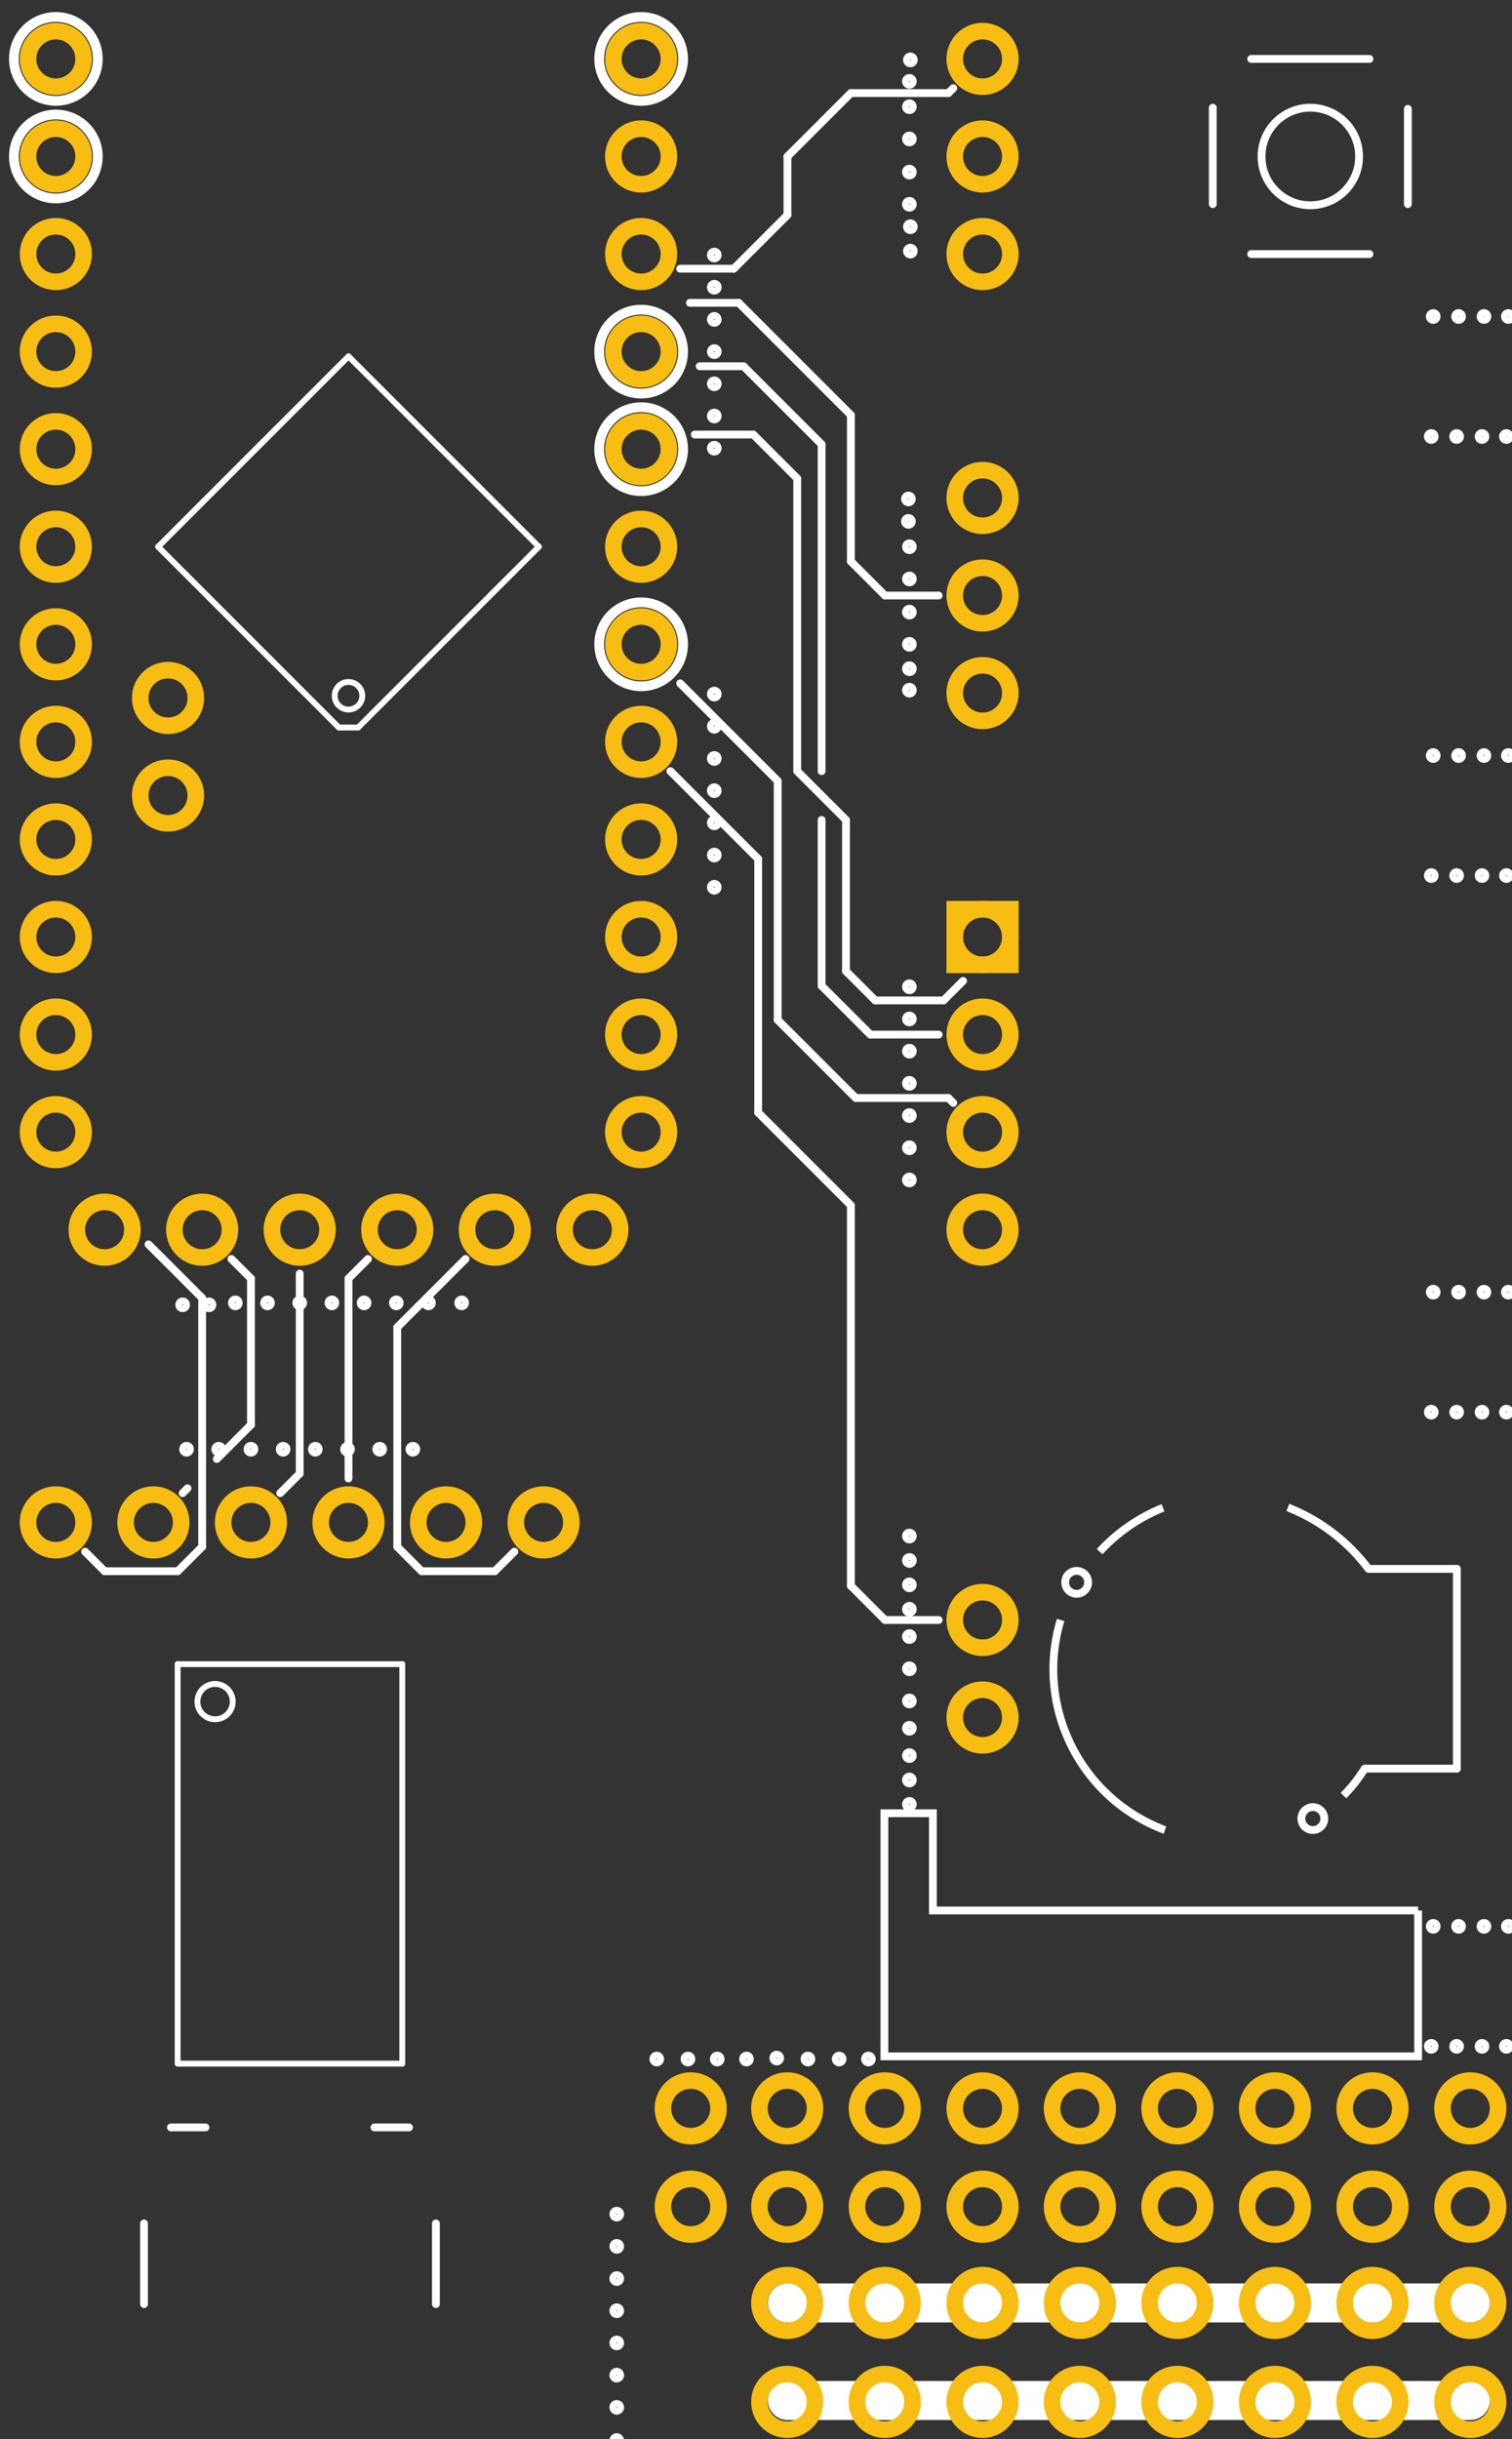 <?xml version='1.0' encoding='utf-8'?>
<!DOCTYPE svg>
<!-- Generator: Adobe Illustrator 17.0.0, SVG Export Plug-In . SVG Version: 6.00 Build 0)  -->
<svg xmlns="http://www.w3.org/2000/svg" width="1.55in" x="0px" version="1.1" y="0px" gorn="0"  height="2.5in" viewBox="0 0 111.6 180" xmlns:xml="http://www.w3.org/XML/1998/namespace" id="Layer_1" enable-background="new 0 0 111.6 180" xml:space="preserve">
    <rect x="0" y="0" width="111.6" height="180" fill="#333333" stroke="none"/>
    <desc >
        <referenceFile >ProtoSnap-v14a_pcb-02.svg</referenceFile>
    </desc>
    <desc >Fritzing footprint generated by brd2svg</desc>
    <g gorn="0.2"  id="silkscreen">
        <path fill="none"  stroke="#FFFFFF" stroke-width="0.576" d="M104.671,140.987H68.857v-7.177h-3.581v17.942h39.395L104.671,140.987 M96.054,134.203c0,0.467,0.379,0.846,0.846,0.846s0.846-0.379,0.846-0.846s-0.379-0.846-0.846-0.846C96.433,133.357,96.054,133.736,96.054,134.203z M78.621,116.77c0,0.467,0.379,0.846,0.846,0.846s0.846-0.379,0.846-0.846s-0.379-0.846-0.846-0.846C79,115.924,78.621,116.303,78.621,116.77z M66.87,15.076c0,0.139,0.112,0.252,0.251,0.253s0.252-0.112,0.253-0.251v-0.001c0-0.139-0.112-0.252-0.251-0.253s-0.252,0.112-0.253,0.251V15.076z M66.87,12.7c0,0.139,0.112,0.252,0.251,0.253s0.252-0.112,0.253-0.251v-0.001c0-0.139-0.112-0.252-0.251-0.253s-0.252,0.112-0.253,0.251C66.87,12.699,66.87,12.7,66.87,12.7z M66.87,10.252c0,0.139,0.112,0.252,0.251,0.253s0.252-0.112,0.253-0.251v-0.001c0-0.139-0.112-0.252-0.251-0.253s-0.252,0.112-0.253,0.251C66.87,10.251,66.87,10.252,66.87,10.252z M66.87,7.876c0,0.139,0.112,0.252,0.251,0.253s0.252-0.112,0.253-0.251V7.877c0-0.139-0.112-0.252-0.251-0.253S66.87,7.735,66.87,7.876L66.87,7.876z M45.27,165.772c0,0.139,0.113,0.252,0.252,0.252s0.252-0.113,0.252-0.252s-0.113-0.252-0.252-0.252S45.27,165.633,45.27,165.772L45.27,165.772z M45.27,168.148c0,0.139,0.113,0.252,0.252,0.252s0.252-0.113,0.252-0.252s-0.113-0.252-0.252-0.252S45.27,168.009,45.27,168.148z M45.27,170.524c0,0.139,0.113,0.252,0.252,0.252s0.252-0.113,0.252-0.252s-0.113-0.252-0.252-0.252S45.27,170.385,45.27,170.524z M45.27,172.9c0,0.139,0.113,0.252,0.252,0.252s0.252-0.113,0.252-0.252s-0.113-0.252-0.252-0.252S45.27,172.761,45.27,172.9z M45.27,175.276c0,0.139,0.113,0.252,0.252,0.252s0.252-0.113,0.252-0.252s-0.113-0.252-0.252-0.252S45.27,175.137,45.27,175.276z M45.27,177.652c0,0.139,0.113,0.252,0.252,0.252s0.252-0.113,0.252-0.252s-0.113-0.252-0.252-0.252S45.27,177.513,45.27,177.652z M45.27,163.396c0,0.139,0.113,0.252,0.252,0.252s0.252-0.113,0.252-0.252s-0.113-0.252-0.252-0.252S45.27,163.257,45.27,163.396L45.27,163.396z M45.27,180.1c0,0.139,0.113,0.252,0.252,0.252s0.252-0.113,0.252-0.252s-0.113-0.252-0.252-0.252S45.27,179.961,45.27,180.1z M66.87,120.772c0,0.139,0.112,0.252,0.251,0.253s0.252-0.112,0.253-0.251c0-0.001,0-0.001,0-0.001c0-0.139-0.112-0.252-0.251-0.253S66.871,120.632,66.87,120.772L66.87,120.772z M66.87,123.148c0,0.139,0.112,0.252,0.251,0.253s0.252-0.112,0.253-0.251c0-0.001,0-0.001,0-0.001c0-0.139-0.112-0.252-0.251-0.253S66.871,123.008,66.87,123.148L66.87,123.148z M66.87,125.524c0,0.139,0.112,0.252,0.251,0.253s0.252-0.112,0.253-0.251c0-0.001,0-0.001,0-0.001c0-0.139-0.112-0.252-0.251-0.253S66.871,125.384,66.87,125.524L66.87,125.524z M66.87,84.7c0,0.139,0.112,0.252,0.251,0.253s0.252-0.112,0.253-0.251c0-0.001,0-0.001,0-0.001c0-0.139-0.112-0.252-0.251-0.253S66.871,84.56,66.87,84.7L66.87,84.7z M66.87,82.324c0,0.139,0.112,0.252,0.251,0.253s0.252-0.112,0.253-0.251c0-0.001,0-0.001,0-0.001c0-0.139-0.112-0.252-0.251-0.253S66.871,82.184,66.87,82.324L66.87,82.324z M66.87,79.948c0,0.139,0.112,0.252,0.251,0.253s0.252-0.112,0.253-0.251c0-0.001,0-0.001,0-0.001c0-0.139-0.112-0.252-0.251-0.253S66.871,79.808,66.87,79.948L66.87,79.948z M66.87,77.572c0,0.139,0.112,0.252,0.251,0.253s0.252-0.112,0.253-0.251c0-0.001,0-0.001,0-0.001c0-0.139-0.112-0.252-0.251-0.253S66.871,77.432,66.87,77.572L66.87,77.572z M66.87,75.196c0,0.139,0.112,0.252,0.251,0.253s0.252-0.112,0.253-0.251c0-0.001,0-0.001,0-0.001c0-0.139-0.112-0.252-0.251-0.253S66.871,75.056,66.87,75.196L66.87,75.196z M66.87,72.82c0,0.139,0.112,0.252,0.251,0.253s0.252-0.112,0.253-0.251c0-0.001,0-0.001,0-0.001c0-0.139-0.112-0.252-0.251-0.253S66.871,72.68,66.87,72.82L66.87,72.82z M66.87,87.076c0,0.139,0.112,0.252,0.251,0.253s0.252-0.112,0.253-0.251c0-0.001,0-0.001,0-0.001c0-0.139-0.112-0.252-0.251-0.253S66.871,86.936,66.87,87.076L66.87,87.076z M66.87,47.548c0,0.139,0.112,0.252,0.251,0.253s0.252-0.112,0.253-0.251v-0.001c0-0.139-0.112-0.252-0.251-0.253S66.871,47.408,66.87,47.548L66.87,47.548z M66.87,45.172c0,0.139,0.112,0.252,0.251,0.253s0.252-0.112,0.253-0.251v-0.001c0-0.139-0.112-0.252-0.251-0.253S66.871,45.032,66.87,45.172L66.87,45.172z M66.87,42.724c0,0.139,0.112,0.252,0.251,0.253s0.252-0.112,0.253-0.251v-0.001c0-0.139-0.112-0.252-0.251-0.253S66.871,42.584,66.87,42.724L66.87,42.724z M66.87,40.348c0,0.139,0.112,0.252,0.251,0.253s0.252-0.112,0.253-0.251v-0.001c0-0.139-0.112-0.252-0.251-0.253S66.871,40.208,66.87,40.348L66.87,40.348z M52.47,30.7c0,0.139,0.113,0.252,0.252,0.252s0.252-0.113,0.252-0.252s-0.113-0.252-0.252-0.252S52.47,30.561,52.47,30.7L52.47,30.7z M52.47,28.324c0,0.139,0.113,0.252,0.252,0.252s0.252-0.113,0.252-0.252s-0.113-0.252-0.252-0.252C52.583,28.072,52.47,28.185,52.47,28.324L52.47,28.324z M52.47,25.948c0,0.139,0.113,0.252,0.252,0.252s0.252-0.113,0.252-0.252s-0.113-0.252-0.252-0.252S52.47,25.809,52.47,25.948z M52.47,23.572c0,0.139,0.113,0.252,0.252,0.252s0.252-0.113,0.252-0.252s-0.113-0.252-0.252-0.252S52.47,23.433,52.47,23.572z M52.47,21.196c0,0.139,0.113,0.252,0.252,0.252s0.252-0.113,0.252-0.252s-0.113-0.252-0.252-0.252C52.583,20.944,52.47,21.057,52.47,21.196L52.47,21.196z M52.47,18.82c0,0.139,0.113,0.252,0.252,0.252s0.252-0.113,0.252-0.252s-0.113-0.252-0.252-0.252C52.583,18.568,52.47,18.681,52.47,18.82L52.47,18.82z M52.47,33.076c0,0.139,0.113,0.252,0.252,0.252s0.252-0.113,0.252-0.252s-0.113-0.252-0.252-0.252S52.47,32.937,52.47,33.076z M52.47,63.1c0,0.139,0.113,0.252,0.252,0.252s0.252-0.113,0.252-0.252s-0.113-0.252-0.252-0.252S52.47,62.961,52.47,63.1L52.47,63.1z M52.47,60.724c0,0.139,0.113,0.252,0.252,0.252s0.252-0.113,0.252-0.252s-0.113-0.252-0.252-0.252S52.47,60.585,52.47,60.724L52.47,60.724z M52.47,58.348c0,0.139,0.113,0.252,0.252,0.252s0.252-0.113,0.252-0.252s-0.113-0.252-0.252-0.252S52.47,58.209,52.47,58.348L52.47,58.348z M52.47,55.972c0,0.139,0.113,0.252,0.252,0.252s0.252-0.113,0.252-0.252s-0.113-0.252-0.252-0.252S52.47,55.833,52.47,55.972L52.47,55.972z M52.47,53.596c0,0.139,0.113,0.252,0.252,0.252s0.252-0.113,0.252-0.252s-0.113-0.252-0.252-0.252S52.47,53.457,52.47,53.596z M52.47,51.22c0,0.139,0.113,0.252,0.252,0.252s0.252-0.113,0.252-0.252s-0.113-0.252-0.252-0.252C52.583,50.968,52.47,51.081,52.47,51.22L52.47,51.22z M52.47,65.476c0,0.139,0.113,0.252,0.252,0.252s0.252-0.113,0.252-0.252s-0.113-0.252-0.252-0.252S52.47,65.337,52.47,65.476z M19.494,96.148c0,0.139,0.113,0.252,0.252,0.252s0.252-0.113,0.252-0.252c0,0,0,0,0-0.001c0-0.139-0.113-0.252-0.252-0.252S19.494,96.008,19.494,96.148L19.494,96.148z M21.87,96.148c0,0.139,0.113,0.252,0.252,0.252s0.252-0.113,0.252-0.252c0,0,0,0,0-0.001c0-0.139-0.113-0.252-0.252-0.252S21.87,96.008,21.87,96.148L21.87,96.148z M24.246,96.148c0,0.139,0.113,0.252,0.252,0.252s0.252-0.113,0.252-0.252c0,0,0,0,0-0.001c0-0.139-0.113-0.252-0.252-0.252S24.246,96.008,24.246,96.148L24.246,96.148z M26.622,96.148c0,0.139,0.113,0.252,0.252,0.252s0.252-0.113,0.252-0.252c0,0,0,0,0-0.001c0-0.139-0.113-0.252-0.252-0.252S26.622,96.008,26.622,96.148L26.622,96.148z M28.998,96.148c0,0.139,0.113,0.252,0.252,0.252s0.252-0.113,0.252-0.252c0,0,0,0,0-0.001c0-0.139-0.113-0.252-0.252-0.252S28.998,96.008,28.998,96.148L28.998,96.148z M31.374,96.148c0,0.139,0.113,0.252,0.252,0.252s0.252-0.113,0.252-0.252c0,0,0,0,0-0.001c0-0.139-0.113-0.252-0.252-0.252S31.374,96.008,31.374,96.148L31.374,96.148z M17.118,96.148c0,0.139,0.113,0.252,0.252,0.252s0.252-0.113,0.252-0.252c0,0,0,0,0-0.001c0-0.139-0.113-0.252-0.252-0.252S17.118,96.008,17.118,96.148L17.118,96.148z M33.822,96.148c0,0.139,0.113,0.252,0.252,0.252s0.252-0.113,0.252-0.252s-0.113-0.252-0.252-0.252C33.935,95.896,33.822,96.009,33.822,96.148L33.822,96.148z M15.894,106.948c0,0.139,0.113,0.252,0.252,0.252s0.252-0.113,0.252-0.252c0,0,0,0,0-0.001c0-0.139-0.113-0.252-0.252-0.252S15.894,106.808,15.894,106.948L15.894,106.948z M18.27,106.948c0,0.139,0.113,0.252,0.252,0.252s0.252-0.113,0.252-0.252c0,0,0,0,0-0.001c0-0.139-0.113-0.252-0.252-0.252S18.27,106.808,18.27,106.948L18.27,106.948z M20.646,106.948c0,0.139,0.113,0.252,0.252,0.252s0.252-0.113,0.252-0.252c0,0,0,0,0-0.001c0-0.139-0.113-0.252-0.252-0.252S20.646,106.808,20.646,106.948L20.646,106.948z M23.022,106.948c0,0.139,0.113,0.252,0.252,0.252s0.252-0.113,0.252-0.252c0,0,0,0,0-0.001c0-0.139-0.113-0.252-0.252-0.252S23.022,106.808,23.022,106.948L23.022,106.948z M25.398,106.948c0,0.139,0.113,0.252,0.252,0.252s0.252-0.113,0.252-0.252c0,0,0,0,0-0.001c0-0.139-0.113-0.252-0.252-0.252S25.398,106.808,25.398,106.948L25.398,106.948z M27.774,106.948c0,0.139,0.113,0.252,0.252,0.252s0.252-0.113,0.252-0.252c0,0,0,0,0-0.001c0-0.139-0.113-0.252-0.252-0.252S27.774,106.808,27.774,106.948L27.774,106.948z M13.518,106.948c0,0.139,0.113,0.252,0.252,0.252s0.252-0.113,0.252-0.252c0,0,0,0,0-0.001c0-0.139-0.113-0.252-0.252-0.252S13.518,106.808,13.518,106.948L13.518,106.948z M30.222,106.948c0,0.139,0.113,0.252,0.252,0.252s0.252-0.113,0.252-0.252c0,0,0,0,0-0.001c0-0.139-0.113-0.252-0.252-0.252S30.222,106.808,30.222,106.948L30.222,106.948z M54.846,151.948c0,0.139,0.113,0.252,0.252,0.252s0.252-0.113,0.252-0.252s-0.113-0.252-0.252-0.252S54.846,151.809,54.846,151.948z M59.382,151.948c0,0.139,0.113,0.252,0.252,0.252s0.252-0.113,0.252-0.252s-0.113-0.252-0.252-0.252S59.382,151.809,59.382,151.948z M61.686,151.948c0,0.139,0.113,0.252,0.252,0.252s0.252-0.113,0.252-0.252s-0.113-0.252-0.252-0.252S61.686,151.809,61.686,151.948z M57.078,151.876c0,0.139,0.113,0.252,0.252,0.252s0.252-0.113,0.252-0.252s-0.113-0.252-0.252-0.252C57.191,151.624,57.078,151.737,57.078,151.876z M63.846,151.948c0,0.139,0.113,0.252,0.252,0.252s0.252-0.113,0.252-0.252s-0.113-0.252-0.252-0.252S63.846,151.809,63.846,151.948z M15.174,96.292c0,0.139,0.113,0.252,0.252,0.252s0.252-0.113,0.252-0.252c0,0,0,0,0-0.001c0-0.139-0.113-0.252-0.252-0.252S15.174,96.152,15.174,96.292L15.174,96.292z M13.23,96.292c0,0.139,0.113,0.252,0.252,0.252s0.252-0.113,0.252-0.252c0,0,0,0,0-0.001c0-0.139-0.113-0.252-0.252-0.252S13.23,96.152,13.23,96.292L13.23,96.292z M48.222,151.948c0,0.139,0.113,0.252,0.252,0.252s0.252-0.113,0.252-0.252s-0.113-0.252-0.252-0.252S48.222,151.809,48.222,151.948z M50.526,151.948c0,0.139,0.113,0.252,0.252,0.252s0.252-0.113,0.252-0.252s-0.113-0.252-0.252-0.252S50.526,151.809,50.526,151.948z M52.686,151.948c0,0.139,0.113,0.252,0.252,0.252s0.252-0.113,0.252-0.252s-0.113-0.252-0.252-0.252S52.686,151.809,52.686,151.948z M66.87,127.54c0,0.139,0.112,0.252,0.251,0.253s0.252-0.112,0.253-0.251c0-0.001,0-0.001,0-0.001c0-0.139-0.112-0.252-0.251-0.253S66.871,127.4,66.87,127.54L66.87,127.54z M66.87,129.556c0,0.139,0.112,0.252,0.251,0.253s0.252-0.112,0.253-0.251c0-0.001,0-0.001,0-0.001c0-0.139-0.112-0.252-0.251-0.253s-0.252,0.112-0.253,0.251C66.87,129.555,66.87,129.555,66.87,129.556z M66.87,116.956c0,0.139,0.112,0.252,0.251,0.253s0.252-0.112,0.253-0.251c0-0.001,0-0.001,0-0.001c0-0.139-0.112-0.252-0.251-0.253S66.871,116.816,66.87,116.956L66.87,116.956z M66.87,118.756c0,0.139,0.112,0.252,0.251,0.253s0.252-0.112,0.253-0.251c0-0.001,0-0.001,0-0.001c0-0.139-0.112-0.252-0.251-0.253S66.871,118.616,66.87,118.756L66.87,118.756z M66.87,49.348c0,0.139,0.112,0.252,0.251,0.253s0.252-0.112,0.253-0.251v-0.001c0-0.139-0.112-0.252-0.251-0.253S66.871,49.208,66.87,49.348L66.87,49.348z M66.87,50.932c0,0.139,0.112,0.252,0.251,0.253s0.252-0.112,0.253-0.251v-0.001c0-0.139-0.112-0.252-0.251-0.253S66.871,50.792,66.87,50.932L66.87,50.932z M66.798,38.476c0,0.139,0.112,0.252,0.251,0.253s0.252-0.112,0.253-0.251v-0.001c0-0.139-0.112-0.252-0.251-0.253S66.799,38.336,66.798,38.476C66.798,38.475,66.798,38.476,66.798,38.476z M66.798,36.82c0,0.139,0.112,0.252,0.251,0.253s0.252-0.112,0.253-0.251v-0.001c0-0.139-0.112-0.252-0.251-0.253S66.799,36.68,66.798,36.82L66.798,36.82z M66.942,16.732c0,0.139,0.112,0.252,0.251,0.253s0.252-0.112,0.253-0.251v-0.001c0-0.139-0.112-0.252-0.251-0.253S66.943,16.592,66.942,16.732L66.942,16.732z M66.942,18.532c0,0.139,0.112,0.252,0.251,0.253s0.252-0.112,0.253-0.251v-0.001c0-0.139-0.112-0.252-0.251-0.253S66.943,18.392,66.942,18.532L66.942,18.532z M66.87,6.004c0,0.139,0.112,0.252,0.251,0.253s0.252-0.112,0.253-0.251V6.005c0-0.139-0.112-0.252-0.251-0.253S66.87,5.863,66.87,6.003V6.004z M66.942,4.42c0,0.139,0.112,0.252,0.251,0.253c0.139,0,0.252-0.112,0.253-0.251V4.421c0-0.139-0.112-0.252-0.251-0.253S66.943,4.28,66.942,4.42L66.942,4.42z M66.87,113.356c0,0.139,0.112,0.252,0.251,0.253s0.252-0.112,0.253-0.251c0-0.001,0-0.001,0-0.001c0-0.139-0.112-0.252-0.251-0.253S66.871,113.216,66.87,113.356L66.87,113.356z M66.87,115.156c0,0.139,0.112,0.252,0.251,0.253s0.252-0.112,0.253-0.251c0-0.001,0-0.001,0-0.001c0-0.139-0.112-0.252-0.251-0.253S66.871,115.016,66.87,115.156L66.87,115.156z M66.87,131.356c0,0.139,0.112,0.252,0.251,0.253s0.252-0.112,0.253-0.251c0-0.001,0-0.001,0-0.001c0-0.139-0.112-0.252-0.251-0.253s-0.252,0.112-0.253,0.251C66.87,131.355,66.87,131.355,66.87,131.356z M66.87,133.156c0,0.139,0.112,0.252,0.251,0.253s0.252-0.112,0.253-0.251c0-0.001,0-0.001,0-0.001c0-0.139-0.112-0.252-0.251-0.253s-0.252,0.112-0.253,0.251V133.156z M107.406,23.356c0,0.139,0.112,0.252,0.251,0.253s0.252-0.112,0.253-0.251v-0.001c0-0.139-0.112-0.252-0.251-0.253S107.407,23.216,107.406,23.356C107.406,23.355,107.406,23.356,107.406,23.356z M109.278,23.356c0,0.139,0.112,0.252,0.251,0.253s0.252-0.112,0.253-0.251v-0.001c0-0.139-0.112-0.252-0.251-0.253S109.279,23.216,109.278,23.356C109.278,23.355,109.278,23.356,109.278,23.356z M111.078,23.356c0,0.139,0.112,0.252,0.251,0.253s0.252-0.112,0.253-0.251v-0.001c0-0.139-0.112-0.252-0.251-0.253S111.079,23.216,111.078,23.356C111.078,23.355,111.078,23.356,111.078,23.356z M105.534,23.356c0,0.139,0.112,0.252,0.251,0.253s0.252-0.112,0.253-0.251v-0.001c0-0.139-0.112-0.252-0.251-0.253S105.535,23.216,105.534,23.356C105.534,23.355,105.534,23.356,105.534,23.356z M107.262,32.212c0,0.139,0.112,0.252,0.251,0.253s0.252-0.112,0.253-0.251v-0.001c0-0.139-0.112-0.252-0.251-0.253S107.263,32.072,107.262,32.212C107.262,32.211,107.262,32.212,107.262,32.212z M109.134,32.212c0,0.139,0.112,0.252,0.251,0.253s0.252-0.112,0.253-0.251v-0.001c0-0.139-0.112-0.252-0.251-0.253S109.135,32.072,109.134,32.212C109.134,32.211,109.134,32.212,109.134,32.212z M110.934,32.212c0,0.139,0.112,0.252,0.251,0.253s0.252-0.112,0.253-0.251v-0.001c0-0.139-0.112-0.252-0.251-0.253S110.935,32.072,110.934,32.212C110.934,32.211,110.934,32.212,110.934,32.212z M105.39,32.212c0,0.139,0.112,0.252,0.251,0.253s0.252-0.112,0.253-0.251v-0.001c0-0.139-0.112-0.252-0.251-0.253S105.391,32.072,105.39,32.212C105.39,32.211,105.39,32.212,105.39,32.212z M107.406,55.756c0,0.139,0.112,0.252,0.251,0.253s0.252-0.112,0.253-0.251v-0.001c0-0.139-0.112-0.252-0.251-0.253S107.407,55.616,107.406,55.756L107.406,55.756z M109.278,55.756c0,0.139,0.112,0.252,0.251,0.253s0.252-0.112,0.253-0.251v-0.001c0-0.139-0.112-0.252-0.251-0.253S109.279,55.616,109.278,55.756L109.278,55.756z M111.078,55.756c0,0.139,0.112,0.252,0.251,0.253s0.252-0.112,0.253-0.251v-0.001c0-0.139-0.112-0.252-0.251-0.253S111.079,55.616,111.078,55.756L111.078,55.756z M105.534,55.756c0,0.139,0.112,0.252,0.251,0.253s0.252-0.112,0.253-0.251v-0.001c0-0.139-0.112-0.252-0.251-0.253S105.535,55.616,105.534,55.756L105.534,55.756z M107.262,64.612c0,0.139,0.112,0.252,0.251,0.253s0.252-0.112,0.253-0.251v-0.001c0-0.139-0.112-0.252-0.251-0.253S107.263,64.472,107.262,64.612L107.262,64.612z M109.134,64.612c0,0.139,0.112,0.252,0.251,0.253s0.252-0.112,0.253-0.251v-0.001c0-0.139-0.112-0.252-0.251-0.253S109.135,64.472,109.134,64.612L109.134,64.612z M110.934,64.612c0,0.139,0.112,0.252,0.251,0.253s0.252-0.112,0.253-0.251v-0.001c0-0.139-0.112-0.252-0.251-0.253S110.935,64.472,110.934,64.612L110.934,64.612z M105.39,64.612c0,0.139,0.112,0.252,0.251,0.253s0.252-0.112,0.253-0.251v-0.001c0-0.139-0.112-0.252-0.251-0.253S105.391,64.472,105.39,64.612L105.39,64.612z M107.406,95.356c0,0.139,0.112,0.252,0.251,0.253s0.252-0.112,0.253-0.251c0-0.001,0-0.001,0-0.001c0-0.139-0.112-0.252-0.251-0.253S107.407,95.216,107.406,95.356L107.406,95.356z M109.278,95.356c0,0.139,0.112,0.252,0.251,0.253s0.252-0.112,0.253-0.251c0-0.001,0-0.001,0-0.001c0-0.139-0.112-0.252-0.251-0.253S109.279,95.216,109.278,95.356L109.278,95.356z M111.078,95.356c0,0.139,0.112,0.252,0.251,0.253s0.252-0.112,0.253-0.251c0-0.001,0-0.001,0-0.001c0-0.139-0.112-0.252-0.251-0.253S111.079,95.216,111.078,95.356L111.078,95.356z M105.534,95.356c0,0.139,0.112,0.252,0.251,0.253s0.252-0.112,0.253-0.251c0-0.001,0-0.001,0-0.001c0-0.139-0.112-0.252-0.251-0.253S105.535,95.216,105.534,95.356L105.534,95.356z M107.262,104.212c0,0.139,0.112,0.252,0.251,0.253s0.252-0.112,0.253-0.251c0-0.001,0-0.001,0-0.001c0-0.139-0.112-0.252-0.251-0.253S107.263,104.072,107.262,104.212L107.262,104.212z M109.134,104.212c0,0.139,0.112,0.252,0.251,0.253s0.252-0.112,0.253-0.251c0-0.001,0-0.001,0-0.001c0-0.139-0.112-0.252-0.251-0.253S109.135,104.072,109.134,104.212L109.134,104.212z M110.934,104.212c0,0.139,0.112,0.252,0.251,0.253s0.252-0.112,0.253-0.251c0-0.001,0-0.001,0-0.001c0-0.139-0.112-0.252-0.251-0.253S110.935,104.072,110.934,104.212L110.934,104.212z M105.39,104.212c0,0.139,0.112,0.252,0.251,0.253s0.252-0.112,0.253-0.251c0-0.001,0-0.001,0-0.001c0-0.139-0.112-0.252-0.251-0.253S105.391,104.072,105.39,104.212L105.39,104.212z M107.406,142.156c0,0.139,0.112,0.252,0.251,0.253s0.252-0.112,0.253-0.251c0-0.001,0-0.001,0-0.001c0-0.139-0.112-0.252-0.251-0.253s-0.252,0.112-0.253,0.251V142.156z M109.278,142.156c0,0.139,0.112,0.252,0.251,0.253s0.252-0.112,0.253-0.251c0-0.001,0-0.001,0-0.001c0-0.139-0.112-0.252-0.251-0.253s-0.252,0.112-0.253,0.251V142.156z M111.078,142.156c0,0.139,0.112,0.252,0.251,0.253s0.252-0.112,0.253-0.251c0-0.001,0-0.001,0-0.001c0-0.139-0.112-0.252-0.251-0.253s-0.252,0.112-0.253,0.251V142.156z M105.534,142.156c0,0.139,0.112,0.252,0.251,0.253s0.252-0.112,0.253-0.251c0-0.001,0-0.001,0-0.001c0-0.139-0.112-0.252-0.251-0.253s-0.252,0.112-0.253,0.251V142.156z M107.262,151.012c0,0.139,0.112,0.252,0.251,0.253s0.252-0.112,0.253-0.251c0-0.001,0-0.001,0-0.001c0-0.139-0.112-0.252-0.251-0.253s-0.252,0.112-0.253,0.251C107.262,151.011,107.262,151.012,107.262,151.012z M109.134,151.012c0,0.139,0.112,0.252,0.251,0.253s0.252-0.112,0.253-0.251c0-0.001,0-0.001,0-0.001c0-0.139-0.112-0.252-0.251-0.253s-0.252,0.112-0.253,0.251C109.134,151.011,109.134,151.012,109.134,151.012z M110.934,151.012c0,0.139,0.112,0.252,0.251,0.253s0.252-0.112,0.253-0.251c0-0.001,0-0.001,0-0.001c0-0.139-0.112-0.252-0.251-0.253s-0.252,0.112-0.253,0.251C110.934,151.011,110.934,151.012,110.934,151.012z M105.39,151.012c0,0.139,0.112,0.252,0.251,0.253s0.252-0.112,0.253-0.251c0-0.001,0-0.001,0-0.001c0-0.139-0.112-0.252-0.251-0.253s-0.252,0.112-0.253,0.251C105.39,151.011,105.39,151.012,105.39,151.012z"/>
        <line fill="none"  stroke="#FFFFFF" stroke-linecap="round" y1="76.348" stroke-width="0.576" x1="69.282" y2="76.348" x2="64.242"/>
        <line fill="none"  stroke="#FFFFFF" stroke-linecap="round" y1="76.348" stroke-width="0.576" x1="64.242" y2="75.988" x2="63.882"/>
        <line fill="none"  stroke="#FFFFFF" stroke-linecap="round" y1="81.388" stroke-width="0.576" x1="70.362" y2="81.028" x2="70.002"/>
        <line fill="none"  stroke="#FFFFFF" stroke-linecap="round" y1="81.028" stroke-width="0.576" x1="70.002" y2="81.028" x2="63.162"/>
        <line fill="none"  stroke="#FFFFFF" stroke-linecap="round" y1="81.028" stroke-width="0.576" x1="63.162" y2="75.268" x2="57.402"/>
        <line fill="none"  stroke="#FFFFFF" stroke-linecap="round" y1="72.388" stroke-width="0.576" x1="71.082" y2="73.828" x2="69.642"/>
        <line fill="none"  stroke="#FFFFFF" stroke-linecap="round" y1="73.828" stroke-width="0.576" x1="69.642" y2="73.828" x2="64.602"/>
        <line fill="none"  stroke="#FFFFFF" stroke-linecap="round" y1="73.828" stroke-width="0.576" x1="64.602" y2="71.668" x2="62.442"/>
        <line fill="none"  stroke="#FFFFFF" stroke-linecap="round" y1="71.668" stroke-width="0.576" x1="62.442" y2="60.508" x2="62.442"/>
        <line fill="none"  stroke="#FFFFFF" stroke-linecap="round" y1="60.508" stroke-width="0.576" x1="62.442" y2="56.908" x2="58.842"/>
        <line fill="none"  stroke="#FFFFFF" stroke-linecap="round" y1="72.748" stroke-width="0.576" x1="60.642" y2="75.988" x2="63.882"/>
        <line fill="none"  stroke="#FFFFFF" stroke-linecap="round" y1="43.948" stroke-width="0.576" x1="69.282" y2="43.948" x2="65.322"/>
        <line fill="none"  stroke="#FFFFFF" stroke-linecap="round" y1="43.948" stroke-width="0.576" x1="65.322" y2="41.428" x2="62.802"/>
        <line fill="none"  stroke="#FFFFFF" stroke-linecap="round" y1="41.428" stroke-width="0.576" x1="62.802" y2="30.628" x2="62.802"/>
        <line fill="none"  stroke="#FFFFFF" stroke-linecap="round" y1="30.628" stroke-width="0.576" x1="62.802" y2="22.348" x2="54.522"/>
        <line fill="none"  stroke="#FFFFFF" stroke-linecap="round" y1="169.948" stroke-width="2.88" x1="58.122" y2="169.948" x2="108.522"/>
        <line fill="none"  stroke="#FFFFFF" stroke-linecap="round" y1="177.148" stroke-width="2.88" x1="58.122" y2="177.148" x2="108.522"/>
        <line fill="none"  stroke="#FFFFFF" stroke-linecap="round" y1="56.908" stroke-width="0.576" x1="58.842" y2="35.308" x2="58.842"/>
        <line fill="none"  stroke="#FFFFFF" stroke-linecap="round" y1="110.188" stroke-width="0.576" x1="20.682" y2="108.748" x2="22.122"/>
        <line fill="none"  stroke="#FFFFFF" stroke-linecap="round" y1="95.788" stroke-width="0.576" x1="14.922" y2="91.828" x2="10.962"/>
        <line fill="none"  stroke="#FFFFFF" stroke-linecap="round" y1="105.148" stroke-width="0.576" x1="18.522" y2="94.348" x2="18.522"/>
        <line fill="none"  stroke="#FFFFFF" stroke-linecap="round" y1="94.348" stroke-width="0.576" x1="18.522" y2="92.908" x2="17.082"/>
        <line fill="none"  stroke="#FFFFFF" stroke-linecap="round" y1="108.748" stroke-width="0.576" x1="22.122" y2="93.988" x2="22.122"/>
        <line fill="none"  stroke="#FFFFFF" stroke-linecap="round" y1="109.108" stroke-width="0.576" x1="25.722" y2="94.348" x2="25.722"/>
        <line fill="none"  stroke="#FFFFFF" stroke-linecap="round" y1="94.348" stroke-width="0.576" x1="25.722" y2="92.908" x2="27.162"/>
        <line fill="none"  stroke="#FFFFFF" stroke-linecap="round" y1="97.948" stroke-width="0.576" x1="29.322" y2="92.908" x2="34.362"/>
        <line fill="none"  stroke="#FFFFFF" stroke-linecap="round" y1="88.948" stroke-width="0.576" x1="62.802" y2="82.108" x2="55.962"/>
        <line fill="none"  stroke="#FFFFFF" stroke-linecap="round" y1="88.948" stroke-width="0.576" x1="62.802" y2="117.028" x2="62.802"/>
        <line fill="none"  stroke="#FFFFFF" stroke-linecap="round" y1="117.028" stroke-width="0.576" x1="62.802" y2="119.548" x2="65.322"/>
        <line fill="none"  stroke="#FFFFFF" stroke-linecap="round" y1="119.548" stroke-width="0.576" x1="65.322" y2="119.548" x2="69.282"/>
        <line fill="none"  stroke="#FFFFFF" stroke-linecap="round" y1="32.788" stroke-width="0.576" x1="60.642" y2="27.028" x2="54.882"/>
        <line fill="none"  stroke="#FFFFFF" stroke-linecap="round" y1="27.028" stroke-width="0.576" x1="54.882" y2="27.028" x2="51.642"/>
        <line fill="none"  stroke="#FFFFFF" stroke-linecap="round" y1="22.348" stroke-width="0.576" x1="54.522" y2="22.348" x2="50.922"/>
        <line fill="none"  stroke="#FFFFFF" stroke-linecap="round" y1="114.148" stroke-width="0.576" x1="29.322" y2="97.948" x2="29.322"/>
        <line fill="none"  stroke="#FFFFFF" stroke-linecap="round" y1="114.148" stroke-width="0.576" x1="29.322" y2="115.948" x2="31.122"/>
        <line fill="none"  stroke="#FFFFFF" stroke-linecap="round" y1="115.948" stroke-width="0.576" x1="31.122" y2="115.948" x2="36.522"/>
        <line fill="none"  stroke="#FFFFFF" stroke-linecap="round" y1="115.948" stroke-width="0.576" x1="36.522" y2="114.508" x2="37.962"/>
        <line fill="none"  stroke="#FFFFFF" stroke-linecap="round" y1="114.508" stroke-width="0.576" x1="6.282" y2="115.948" x2="7.722"/>
        <line fill="none"  stroke="#FFFFFF" stroke-linecap="round" y1="115.948" stroke-width="0.576" x1="7.722" y2="115.948" x2="13.122"/>
        <line fill="none"  stroke="#FFFFFF" stroke-linecap="round" y1="115.948" stroke-width="0.576" x1="13.122" y2="114.148" x2="14.922"/>
        <line fill="none"  stroke="#FFFFFF" stroke-linecap="round" y1="72.748" stroke-width="0.576" x1="60.642" y2="60.508" x2="60.642"/>
        <line fill="none"  stroke="#FFFFFF" stroke-linecap="round" y1="56.908" stroke-width="0.576" x1="60.642" y2="32.788" x2="60.642"/>
        <line fill="none"  stroke="#FFFFFF" stroke-linecap="round" y1="114.148" stroke-width="0.576" x1="14.922" y2="95.788" x2="14.922"/>
        <line fill="none"  stroke="#FFFFFF" stroke-linecap="round" y1="110.188" stroke-width="0.576" x1="13.482" y2="109.828" x2="13.842"/>
        <line fill="none"  stroke="#FFFFFF" stroke-linecap="round" y1="107.668" stroke-width="0.576" x1="16.002" y2="105.148" x2="18.522"/>
        <line fill="none"  stroke="#FFFFFF" stroke-linecap="round" y1="56.908" stroke-width="0.576" x1="49.482" y2="63.388" x2="55.962"/>
        <line fill="none"  stroke="#FFFFFF" stroke-linecap="round" y1="82.108" stroke-width="0.576" x1="55.962" y2="63.388" x2="55.962"/>
        <line fill="none"  stroke="#FFFFFF" stroke-linecap="round" y1="75.268" stroke-width="0.576" x1="57.402" y2="57.628" x2="57.402"/>
        <line fill="none"  stroke="#FFFFFF" stroke-linecap="round" y1="50.428" stroke-width="0.576" x1="50.202" y2="57.628" x2="57.402"/>
        <line fill="none"  stroke="#FFFFFF" stroke-linecap="round" y1="32.068" stroke-width="0.576" x1="51.282" y2="32.068" x2="55.602"/>
        <line fill="none"  stroke="#FFFFFF" stroke-linecap="round" y1="32.068" stroke-width="0.576" x1="55.602" y2="35.308" x2="58.842"/>
        <line fill="none"  stroke="#FFFFFF" stroke-linecap="round" y1="19.828" stroke-width="0.576" x1="50.202" y2="19.828" x2="54.162"/>
        <line fill="none"  stroke="#FFFFFF" stroke-linecap="round" y1="19.828" stroke-width="0.576" x1="54.162" y2="15.868" x2="58.122"/>
        <line fill="none"  stroke="#FFFFFF" stroke-linecap="round" y1="15.868" stroke-width="0.576" x1="58.122" y2="11.548" x2="58.122"/>
        <line fill="none"  stroke="#FFFFFF" stroke-linecap="round" y1="11.548" stroke-width="0.576" x1="58.122" y2="6.868" x2="62.802"/>
        <line fill="none"  stroke="#FFFFFF" stroke-linecap="round" y1="6.868" stroke-width="0.576" x1="62.802" y2="6.868" x2="70.002"/>
        <line fill="none"  stroke="#FFFFFF" stroke-linecap="round" y1="6.868" stroke-width="0.576" x1="70.002" y2="6.508" x2="70.362"/>
        <circle fill="none" cx="47.322"  cy="25.948" stroke="#FFFFFF" r="3.096" stroke-width="0.72"/>
        <circle fill="none" cx="47.322"  cy="33.148" stroke="#FFFFFF" r="3.096" stroke-width="0.72"/>
        <circle fill="none" cx="47.322"  cy="47.548" stroke="#FFFFFF" r="3.096" stroke-width="0.72"/>
        <circle fill="none" cx="47.322"  cy="4.348" stroke="#FFFFFF" r="3.096" stroke-width="0.72"/>
        <circle fill="none" cx="4.122"  cy="4.348" stroke="#FFFFFF" r="3.096" stroke-width="0.72"/>
        <circle fill="none" cx="4.122"  cy="11.548" stroke="#FFFFFF" r="3.096" stroke-width="0.72"/>
        <g >
            <title >element:JP1</title>
            <g >
                <title >package:1X06</title>
            </g>
        </g>
        <g >
            <title >element:JP3</title>
            <g >
                <title >package:1X06</title>
            </g>
        </g>
        <g >
            <title >element:JP6</title>
            <g >
                <title >package:1X12</title>
            </g>
        </g>
        <g >
            <title >element:JP7</title>
            <g >
                <title >package:1X12</title>
            </g>
        </g>
        <g >
            <title >element:JP8</title>
            <g >
                <title >package:1X04</title>
            </g>
        </g>
        <g >
            <title >element:JP10</title>
            <g >
                <title >package:1X03</title>
            </g>
        </g>
        <g >
            <title >element:JP18</title>
            <g >
                <title >package:SFE-NEW-WEBLOGO</title>
            </g>
        </g>
        <g >
            <title >element:JP21</title>
            <g >
                <title >package:1X03</title>
            </g>
        </g>
        <g >
            <title >element:S2</title>
            <g >
                <title >package:TACTILE_SWITCH_SMD</title>
                <line fill="none"  stroke="#FFFFFF" stroke-linecap="round" y1="15.063" stroke-width="0.576" x1="89.514" y2="7.948" x2="89.514"/>
                <line fill="none"  stroke="#FFFFFF" stroke-linecap="round" y1="4.348" stroke-width="0.576" x1="92.349" y2="4.348" x2="101.079"/>
                <line fill="none"  stroke="#FFFFFF" stroke-linecap="round" y1="8.033" stroke-width="0.576" x1="103.914" y2="15.063" x2="103.914"/>
                <line fill="none"  stroke="#FFFFFF" stroke-linecap="round" y1="18.748" stroke-width="0.576" x1="101.079" y2="18.748" x2="92.349"/>
                <circle fill="none" cx="96.714"  cy="11.548" stroke="#FFFFFF" r="3.6" stroke-width="0.576"/>
            </g>
        </g>
        <g >
            <title >element:SG1</title>
            <g >
                <title >package:BUZZER-CCV</title>
                <path fill="none"  stroke="#FFFFFF" stroke-width="0.576" d="M78.282,119.548c-1.911,6.39,1.457,13.168,7.705,15.505"/>
                <path fill="none"  stroke="#FFFFFF" stroke-width="0.576" d="M85.842,111.268c-1.783,0.715-3.383,1.822-4.68,3.24"/>
                <path fill="none"  stroke="#FFFFFF" stroke-width="0.576" d="M101.01,115.778c-1.526-2.033-3.587-3.603-5.953-4.535"/>
                <path fill="none"  stroke="#FFFFFF" stroke-width="0.576" d="M99.162,132.508c0.595-0.602,1.12-1.27,1.565-1.99"/>
                <line fill="none"  stroke="#FFFFFF" stroke-linecap="round" y1="130.518" stroke-width="0.576" x1="107.53" y2="115.778" x2="107.53"/>
                <line fill="none"  stroke="#FFFFFF" stroke-linecap="round" y1="115.778" stroke-width="0.576" x1="107.53" y2="115.778" x2="101.01"/>
                <line fill="none"  stroke="#FFFFFF" stroke-linecap="round" y1="130.518" stroke-width="0.576" x1="107.53" y2="130.518" x2="100.727"/>
            </g>
        </g>
        <g >
            <title >element:U$11</title>
            <g >
                <title >package:SFE-NEW-WEBLOGO</title>
            </g>
        </g>
        <g >
            <title >element:U1</title>
            <g >
                <title >package:TQFP32-08</title>
                <line fill="none"  stroke="#FFFFFF" stroke-linecap="round" y1="40.348" stroke-width="0.432" x1="11.671" y2="26.297" x2="25.722"/>
                <line fill="none"  stroke="#FFFFFF" stroke-linecap="round" y1="26.297" stroke-width="0.432" x1="25.722" y2="40.348" x2="39.773"/>
                <line fill="none"  stroke="#FFFFFF" stroke-linecap="round" y1="40.348" stroke-width="0.432" x1="39.773" y2="53.687" x2="26.434"/>
                <line fill="none"  stroke="#FFFFFF" stroke-linecap="round" y1="53.687" stroke-width="0.432" x1="25.01" y2="40.348" x2="11.671"/>
                <line fill="none"  stroke="#FFFFFF" stroke-linecap="round" y1="53.687" stroke-width="0.432" x1="25.01" y2="53.687" x2="26.434"/>
                <circle fill="none" cx="25.722"  cy="51.345" stroke="#FFFFFF" r="1.018" stroke-width="0.432"/>
            </g>
        </g>
        <g >
            <title >element:U3</title>
            <g >
                <title >package:SSOP28DB</title>
                <line fill="none"  stroke="#FFFFFF" stroke-linecap="round" y1="122.808" stroke-width="0.432" x1="29.693" y2="152.288" x2="29.693"/>
                <line fill="none"  stroke="#FFFFFF" stroke-linecap="round" y1="152.288" stroke-width="0.432" x1="29.693" y2="152.288" x2="13.111"/>
                <line fill="none"  stroke="#FFFFFF" stroke-linecap="round" y1="152.288" stroke-width="0.432" x1="13.111" y2="122.808" x2="13.111"/>
                <line fill="none"  stroke="#FFFFFF" stroke-linecap="round" y1="122.808" stroke-width="0.432" x1="13.111" y2="122.808" x2="29.693"/>
                <circle fill="none" cx="15.874"  cy="125.572" stroke="#FFFFFF" r="1.303" stroke-width="0.432"/>
            </g>
        </g>
        <g >
            <title >element:X2</title>
            <g >
                <title >package:USB-MINIB-NOSTOP</title>
                <line fill="none"  stroke="#FFFFFF" stroke-linecap="round" y1="170.033" stroke-width="0.576" x1="10.63" y2="164.08" x2="10.63"/>
                <line fill="none"  stroke="#FFFFFF" stroke-linecap="round" y1="156.994" stroke-width="0.576" x1="12.615" y2="156.994" x2="15.166"/>
                <line fill="none"  stroke="#FFFFFF" stroke-linecap="round" y1="156.994" stroke-width="0.576" x1="27.638" y2="156.994" x2="30.189"/>
                <line fill="none"  stroke="#FFFFFF" stroke-linecap="round" y1="164.08" stroke-width="0.576" x1="32.174" y2="170.033" x2="32.174"/>
            </g>
        </g>
        <line fill="none"  stroke="#FFFFFF" y1="180.46" stroke-width="0.576" x1="10.63" y2="180.46" x2="32.174"/>
        <line fill="none"  stroke="#FFFFFF" y1="180.46" stroke-width="0.576" x1="10.63" y2="180.748" x2="10.63"/>
        <line fill="none"  stroke="#FFFFFF" y1="180.46" stroke-width="0.576" x1="32.174" y2="180.748" x2="32.174"/>
    </g>
    <g gorn="0.3"  id="copper1">
        <circle fill="none" cx="7.722" gorn="0.3.0"  cy="90.748" stroke="#F7BD13" id="connector14pad" r="2.052" stroke-width="1.224"/>
        <circle fill="none" cx="14.922" gorn="0.3.1"  cy="90.748" stroke="#F7BD13" id="connector15pad" r="2.052" stroke-width="1.224"/>
        <circle fill="none" cx="22.122" gorn="0.3.2"  cy="90.748" stroke="#F7BD13" id="connector16pad" r="2.052" stroke-width="1.224"/>
        <circle fill="none" cx="29.322" gorn="0.3.3"  cy="90.748" stroke="#F7BD13" id="connector17pad" r="2.052" stroke-width="1.224"/>
        <circle fill="none" cx="36.522" gorn="0.3.4"  cy="90.748" stroke="#F7BD13" id="connector18pad" r="2.052" stroke-width="1.224"/>
        <circle fill="none" cx="43.722" gorn="0.3.5"  cy="90.748" stroke="#F7BD13" id="connector19pad" r="2.052" stroke-width="1.224"/>
        <circle fill="none" cx="12.402" gorn="0.3.6"  cy="51.508" stroke="#F7BD13" id="connector20pad" r="2.052" stroke-width="1.224"/>
        <circle fill="none" cx="12.402" gorn="0.3.7"  cy="58.708" stroke="#F7BD13" id="connector21pad" r="2.052" stroke-width="1.224"/>
        <circle fill="none" cx="40.122" gorn="0.3.8"  cy="112.348" stroke="#F7BD13" r="2.052" id="connector50pin" stroke-width="1.224"/>
        <circle fill="none" cx="32.922" gorn="0.3.9"  cy="112.348" stroke="#F7BD13" r="2.052" id="connector87pin" stroke-width="1.224"/>
        <circle fill="none" cx="25.722" gorn="0.3.10"  cy="112.348" stroke="#F7BD13" r="2.052" id="connector49pin" stroke-width="1.224"/>
        <circle fill="none" cx="18.522" gorn="0.3.11"  cy="112.348" stroke="#F7BD13" r="2.052" id="connector48pin" stroke-width="1.224"/>
        <circle fill="none" cx="11.322" gorn="0.3.12"  cy="112.348" stroke="#F7BD13" r="2.052" id="connector47pin" stroke-width="1.224"/>
        <circle fill="none" cx="4.122" gorn="0.3.13"  cy="112.348" stroke="#F7BD13" r="2.052" id="connector46pin" stroke-width="1.224"/>
        <circle fill="none" cx="4.122" gorn="0.3.14"  cy="83.548" stroke="#F7BD13" id="connector22pad" r="2.052" stroke-width="1.224"/>
        <circle fill="none" cx="4.122" gorn="0.3.15"  cy="76.348" stroke="#F7BD13" id="connector23pad" r="2.052" stroke-width="1.224"/>
        <circle fill="none" cx="4.122" gorn="0.3.16"  cy="69.148" stroke="#F7BD13" id="connector24pad" r="2.052" stroke-width="1.224"/>
        <circle fill="none" cx="4.122" gorn="0.3.17"  cy="61.948" stroke="#F7BD13" id="connector25pad" r="2.052" stroke-width="1.224"/>
        <circle fill="none" cx="4.122" gorn="0.3.18"  cy="54.748" stroke="#F7BD13" id="connector26pad" r="2.052" stroke-width="1.224"/>
        <circle fill="none" cx="4.122" gorn="0.3.19"  cy="47.548" stroke="#F7BD13" id="connector27pad" r="2.052" stroke-width="1.224"/>
        <circle fill="none" cx="4.122" gorn="0.3.20"  cy="40.348" stroke="#F7BD13" id="connector28pad" r="2.052" stroke-width="1.224"/>
        <circle fill="none" cx="4.122" gorn="0.3.21"  cy="33.148" stroke="#F7BD13" id="connector29pad" r="2.052" stroke-width="1.224"/>
        <circle fill="none" cx="4.122" gorn="0.3.22"  cy="25.948" stroke="#F7BD13" id="connector30pad" r="2.052" stroke-width="1.224"/>
        <circle fill="none" cx="4.122" gorn="0.3.23"  cy="18.748" stroke="#F7BD13" id="connector31pad" r="2.052" stroke-width="1.224"/>
        <circle fill="none" cx="4.122" gorn="0.3.24"  cy="11.548" stroke="#F7BD13" id="connector32pad" r="2.052" stroke-width="1.224"/>
        <circle fill="none" cx="4.122" gorn="0.3.25"  cy="4.348" stroke="#F7BD13" id="connector33pad" r="2.052" stroke-width="1.224"/>
        <circle fill="none" cx="47.322" gorn="0.3.26"  cy="4.348" stroke="#F7BD13" id="connector34pad" r="2.052" stroke-width="1.224"/>
        <circle fill="none" cx="47.322" gorn="0.3.27"  cy="11.548" stroke="#F7BD13" id="connector35pad" r="2.052" stroke-width="1.224"/>
        <circle fill="none" cx="47.322" gorn="0.3.28"  cy="18.748" stroke="#F7BD13" id="connector36pad" r="2.052" stroke-width="1.224"/>
        <circle fill="none" cx="47.322" gorn="0.3.29"  cy="25.948" stroke="#F7BD13" id="connector37pad" r="2.052" stroke-width="1.224"/>
        <circle fill="none" cx="47.322" gorn="0.3.30"  cy="33.148" stroke="#F7BD13" id="connector38pad" r="2.052" stroke-width="1.224"/>
        <circle fill="none" cx="47.322" gorn="0.3.31"  cy="40.348" stroke="#F7BD13" id="connector39pad" r="2.052" stroke-width="1.224"/>
        <circle fill="none" cx="47.322" gorn="0.3.32"  cy="47.548" stroke="#F7BD13" id="connector40pad" r="2.052" stroke-width="1.224"/>
        <circle fill="none" cx="47.322" gorn="0.3.33"  cy="54.748" stroke="#F7BD13" id="connector41pad" r="2.052" stroke-width="1.224"/>
        <circle fill="none" cx="47.322" gorn="0.3.34"  cy="61.948" stroke="#F7BD13" id="connector42pad" r="2.052" stroke-width="1.224"/>
        <circle fill="none" cx="47.322" gorn="0.3.35"  cy="69.148" stroke="#F7BD13" id="connector43pad" r="2.052" stroke-width="1.224"/>
        <circle fill="none" cx="47.322" gorn="0.3.36"  cy="76.348" stroke="#F7BD13" id="connector44pad" r="2.052" stroke-width="1.224"/>
        <circle fill="none" cx="47.322" gorn="0.3.37"  cy="83.548" stroke="#F7BD13" id="connector45pad" r="2.052" stroke-width="1.224"/>
        <circle fill="none" cx="72.522" gorn="0.3.38"  cy="69.148" stroke="#F7BD13" id="connector58pad" r="2.052" stroke-width="1.224"/>
        <rect width="4.104" x="70.47" y="67.096" fill="none" gorn="0.3.39"  height="4.104" stroke="#F7BD13" id="connector53pin" stroke-width="1.224"/>
        <circle fill="none" cx="72.522" gorn="0.3.40"  cy="76.348" stroke="#F7BD13" id="connector54pin" r="2.052" stroke-width="1.224"/>
        <circle fill="none" cx="72.522" gorn="0.3.41"  cy="83.548" stroke="#F7BD13" id="connector55pin" r="2.052" stroke-width="1.224"/>
        <circle fill="none" cx="72.522" gorn="0.3.42"  cy="90.748" stroke="#F7BD13" id="connector56pin" r="2.052" stroke-width="1.224"/>
        <circle fill="none" cx="72.522" gorn="0.3.43"  cy="126.748" stroke="#F7BD13" id="connector52pin" r="2.052" stroke-width="1.224"/>
        <circle fill="none" cx="50.983" gorn="0.3.44"  cy="155.59" stroke="#F7BD13" id="connector78pin" r="2.052" stroke-width="1.224"/>
        <circle fill="none" cx="50.983" gorn="0.3.45"  cy="162.846" stroke="#F7BD13" id="connector89pin" r="2.052" stroke-width="1.224"/>
        <circle fill="none" cx="58.104" gorn="0.3.46"  cy="155.59" stroke="#F7BD13" id="connector79pin" r="2.052" stroke-width="1.224"/>
        <circle fill="none" cx="58.104" gorn="0.3.47"  cy="162.846" stroke="#F7BD13" id="connector90pin" r="2.052" stroke-width="1.224"/>
        <circle fill="none" cx="58.104" gorn="0.3.48"  cy="169.948" stroke="#F7BD13" id="connector62pin" r="2.052" stroke-width="1.224"/>
        <circle fill="none" cx="58.104" gorn="0.3.49"  cy="177.25" stroke="#F7BD13" id="connector70pin" r="2.052" stroke-width="1.224"/>
        <circle fill="none" cx="65.304" gorn="0.3.50"  cy="155.59" stroke="#F7BD13" id="connector80pin" r="2.052" stroke-width="1.224"/>
        <circle fill="none" cx="65.304" gorn="0.3.51"  cy="162.846" stroke="#F7BD13" id="connector91pin" r="2.052" stroke-width="1.224"/>
        <circle fill="none" cx="65.304" gorn="0.3.52"  cy="169.948" stroke="#F7BD13" id="connector63pin" r="2.052" stroke-width="1.224"/>
        <circle fill="none" cx="65.304" gorn="0.3.53"  cy="177.25" stroke="#F7BD13" id="connector71pin" r="2.052" stroke-width="1.224"/>
        <circle fill="none" cx="72.522" gorn="0.3.54"  cy="155.59" stroke="#F7BD13" id="connector81pin" r="2.052" stroke-width="1.224"/>
        <circle fill="none" cx="72.522" gorn="0.3.55"  cy="162.846" stroke="#F7BD13" id="connector92pin" r="2.052" stroke-width="1.224"/>
        <circle fill="none" cx="72.522" gorn="0.3.56"  cy="169.948" stroke="#F7BD13" id="connector64pin" r="2.052" stroke-width="1.224"/>
        <circle fill="none" cx="72.522" gorn="0.3.57"  cy="177.25" stroke="#F7BD13" id="connector72pin" r="2.052" stroke-width="1.224"/>
        <circle fill="none" cx="79.704" gorn="0.3.58"  cy="155.59" stroke="#F7BD13" id="connector82pin" r="2.052" stroke-width="1.224"/>
        <circle fill="none" cx="79.704" gorn="0.3.59"  cy="162.846" stroke="#F7BD13" id="connector93pin" r="2.052" stroke-width="1.224"/>
        <circle fill="none" cx="79.704" gorn="0.3.60"  cy="169.948" stroke="#F7BD13" id="connector65pin" r="2.052" stroke-width="1.224"/>
        <circle fill="none" cx="79.704" gorn="0.3.61"  cy="177.25" stroke="#F7BD13" id="connector73pin" r="2.052" stroke-width="1.224"/>
        <circle fill="none" cx="86.904" gorn="0.3.62"  cy="155.59" stroke="#F7BD13" id="connector83pin" r="2.052" stroke-width="1.224"/>
        <circle fill="none" cx="86.904" gorn="0.3.63"  cy="162.846" stroke="#F7BD13" id="connector94pin" r="2.052" stroke-width="1.224"/>
        <circle fill="none" cx="86.904" gorn="0.3.64"  cy="169.948" stroke="#F7BD13" id="connector66pin" r="2.052" stroke-width="1.224"/>
        <circle fill="none" cx="86.904" gorn="0.3.65"  cy="177.25" stroke="#F7BD13" id="connector74pin" r="2.052" stroke-width="1.224"/>
        <circle fill="none" cx="94.104" gorn="0.3.66"  cy="155.59" stroke="#F7BD13" id="connector84pin" r="2.052" stroke-width="1.224"/>
        <circle fill="none" cx="94.104" gorn="0.3.67"  cy="162.846" stroke="#F7BD13" id="connector95pin" r="2.052" stroke-width="1.224"/>
        <circle fill="none" cx="94.104" gorn="0.3.68"  cy="169.948" stroke="#F7BD13" id="connector67pin" r="2.052" stroke-width="1.224"/>
        <circle fill="none" cx="94.104" gorn="0.3.69"  cy="177.25" stroke="#F7BD13" id="connector75pin" r="2.052" stroke-width="1.224"/>
        <circle fill="none" cx="101.304" gorn="0.3.70"  cy="155.59" stroke="#F7BD13" id="connector85pin" r="2.052" stroke-width="1.224"/>
        <circle fill="none" cx="101.304" gorn="0.3.71"  cy="162.846" stroke="#F7BD13" id="connector96pin" r="2.052" stroke-width="1.224"/>
        <circle fill="none" cx="101.304" gorn="0.3.72"  cy="169.948" stroke="#F7BD13" id="connector68pin" r="2.052" stroke-width="1.224"/>
        <circle fill="none" cx="101.304" gorn="0.3.73"  cy="177.25" stroke="#F7BD13" id="connector76pin" r="2.052" stroke-width="1.224"/>
        <circle fill="none" cx="108.522" gorn="0.3.74"  cy="155.59" stroke="#F7BD13" id="connector88pin" r="2.052" stroke-width="1.224"/>
        <circle fill="none" cx="108.522" gorn="0.3.75"  cy="162.846" stroke="#F7BD13" id="connector97pin" r="2.052" stroke-width="1.224"/>
        <circle fill="none" cx="108.522" gorn="0.3.76"  cy="169.948" stroke="#F7BD13" id="connector69pin" r="2.052" stroke-width="1.224"/>
        <circle fill="none" cx="108.522" gorn="0.3.77"  cy="177.25" stroke="#F7BD13" id="connector77pin" r="2.052" stroke-width="1.224"/>
        <circle fill="none" cx="72.522" gorn="0.3.78"  cy="119.548" stroke="#F7BD13" id="connector51pin" r="2.052" stroke-width="1.224"/>
        <circle fill="none" cx="72.522" gorn="0.3.79"  cy="51.148" stroke="#F7BD13" id="connector59pin" r="2.052" stroke-width="1.224"/>
        <circle fill="none" cx="72.522" gorn="0.3.80"  cy="43.948" stroke="#F7BD13" id="connector58pin" r="2.052" stroke-width="1.224"/>
        <circle fill="none" cx="72.522" gorn="0.3.81"  cy="36.748" stroke="#F7BD13" id="connector57pin" r="2.052" stroke-width="1.224"/>
        <circle fill="none" cx="72.522" gorn="0.3.82"  cy="18.748" stroke="#F7BD13" id="connector86pin" r="2.052" stroke-width="1.224"/>
        <circle fill="none" cx="72.522" gorn="0.3.83"  cy="11.548" stroke="#F7BD13" id="connector61pin" r="2.052" stroke-width="1.224"/>
        <circle fill="none" cx="72.522" gorn="0.3.84"  cy="4.348" stroke="#F7BD13" id="connector60pin" r="2.052" stroke-width="1.224"/>
    </g>
</svg>
